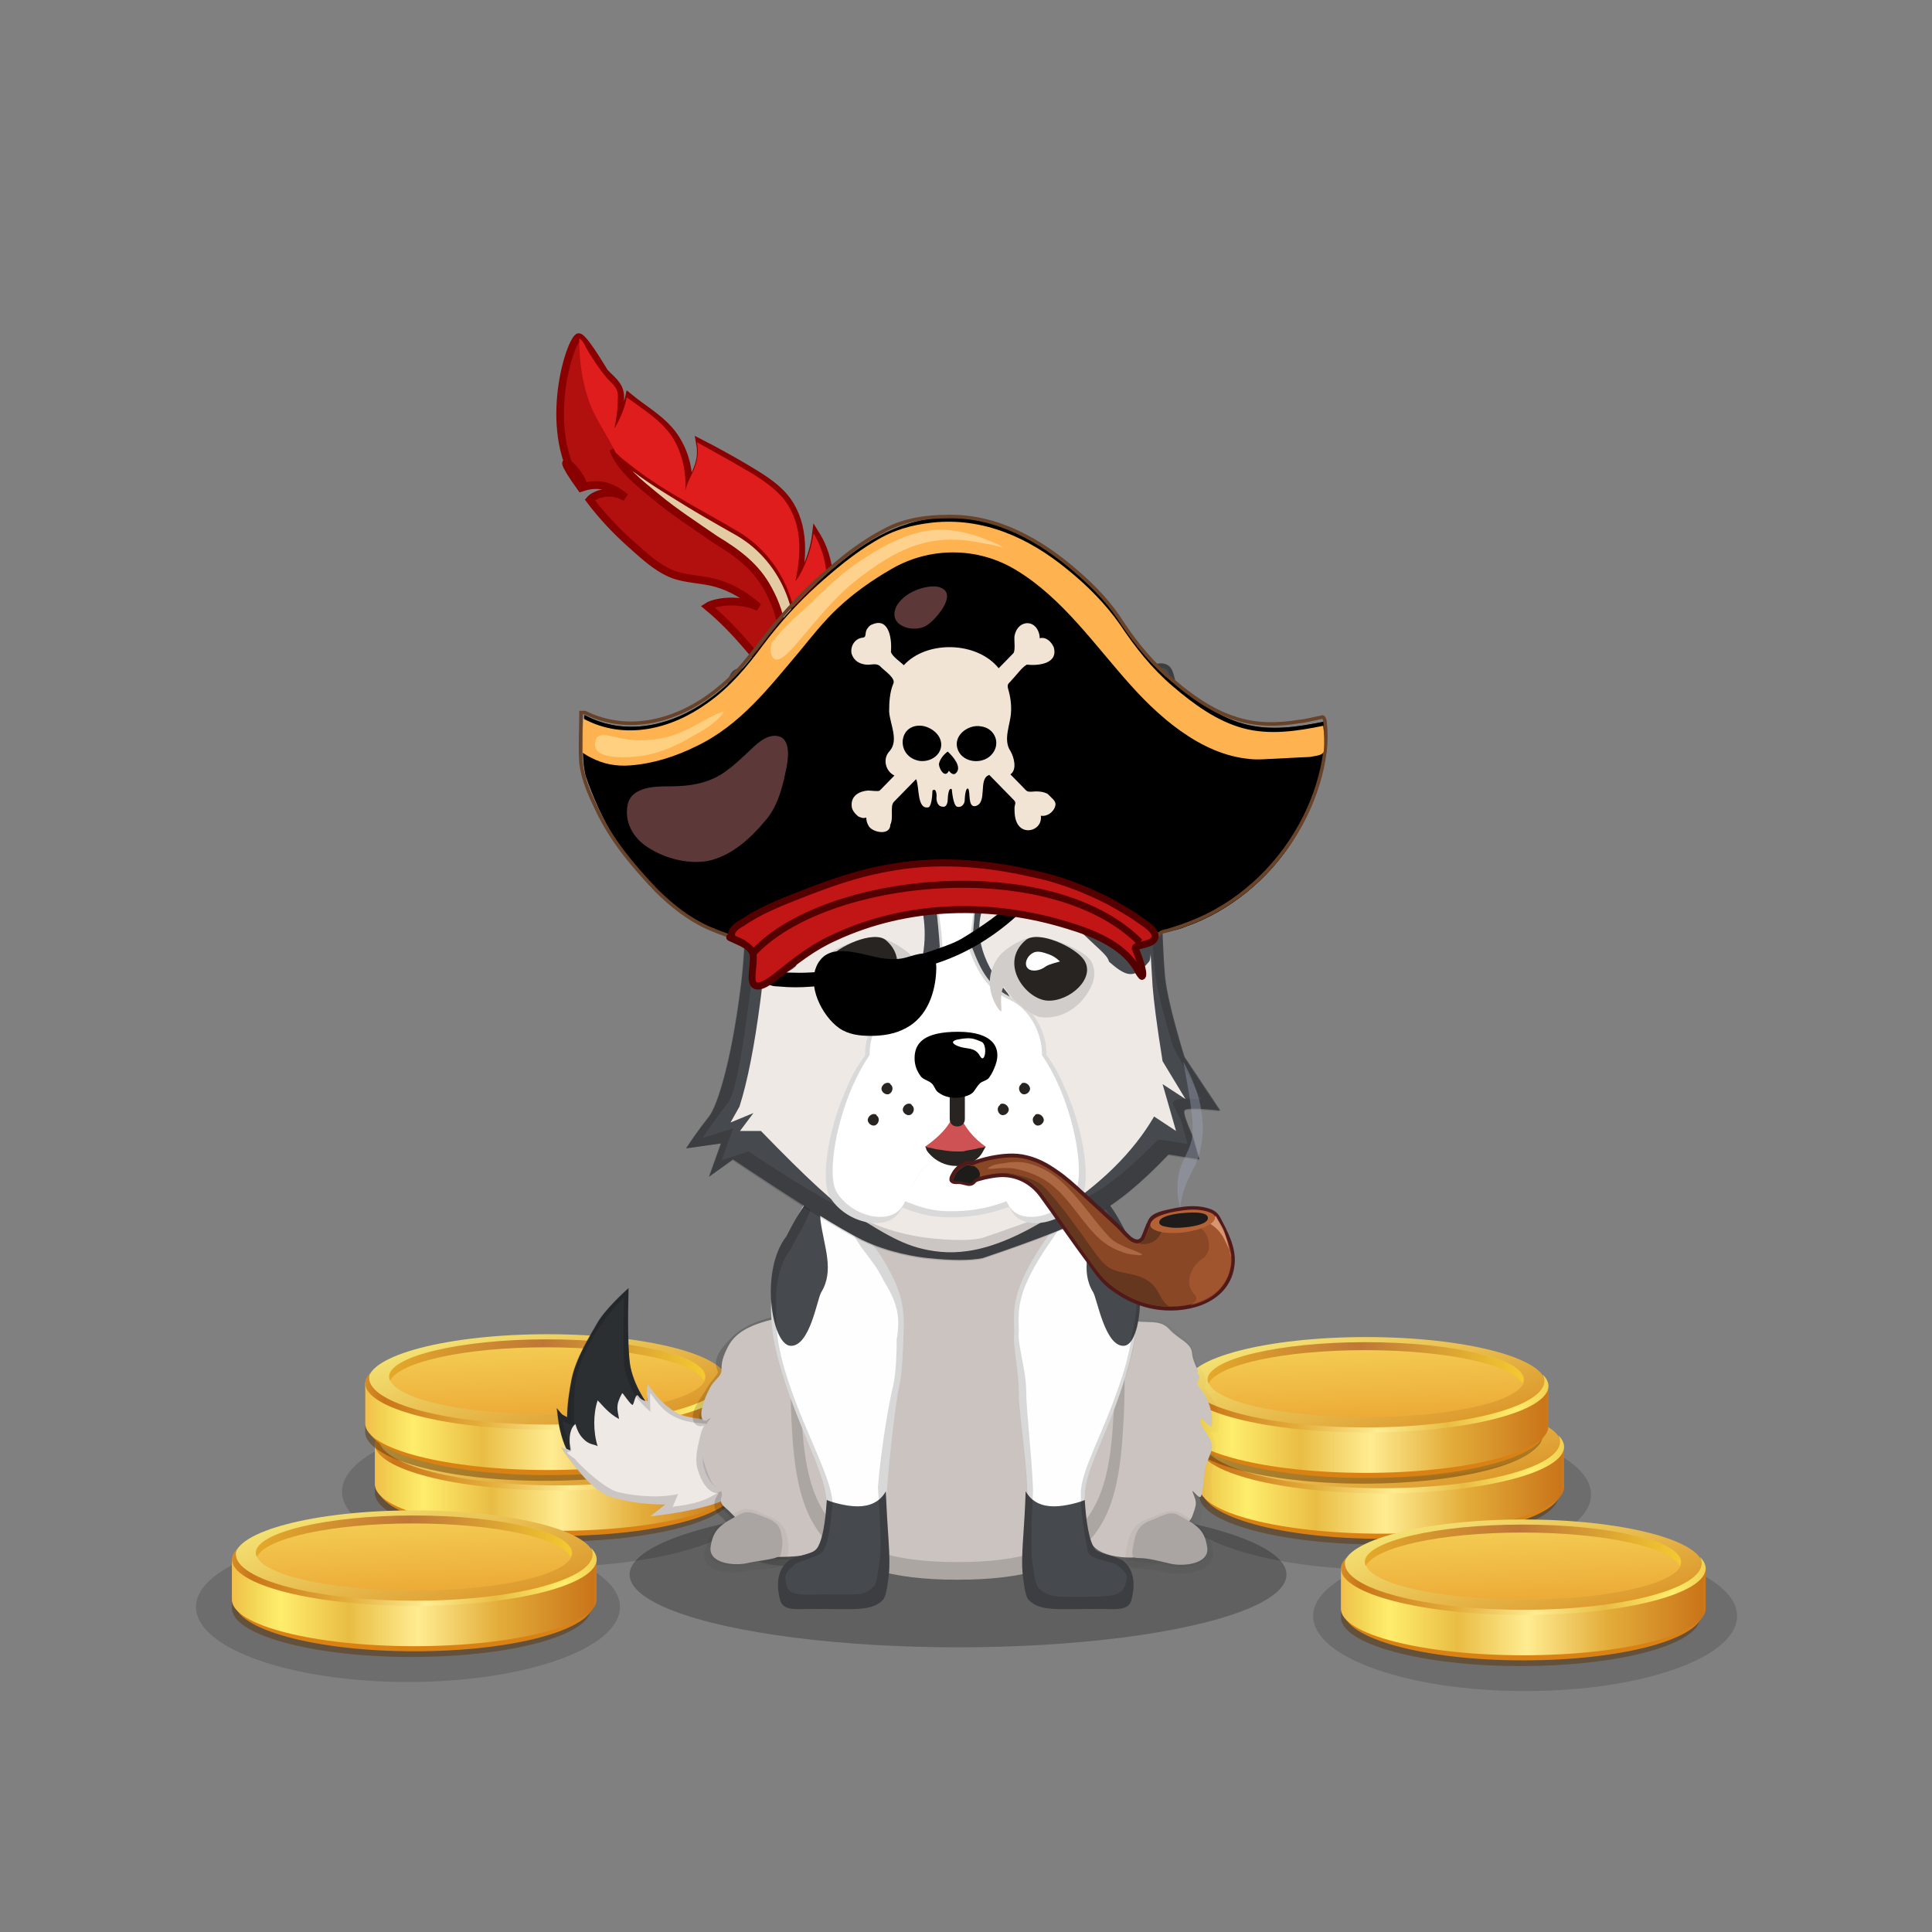 ﻿<?xml version="1.0" encoding="utf-8"?><!DOCTYPE svg PUBLIC "-//W3C//DTD SVG 1.1//EN" "http://www.w3.org/Graphics/SVG/1.1/DTD/svg11.dtd"><svg x="0" y="0" width="340px" height="340px" viewBox="0, 0, 340, 340" preserveAspectRatio="xMidYMid" font-size="0" id="a" enable-background="new 0 0 340 340" xmlns="http://www.w3.org/2000/svg" xmlns:xlink="http://www.w3.org/1999/xlink" xmlns:xml="http://www.w3.org/XML/1998/namespace" version="1.1"><rect x="0" y="0" width="340" height="340" fill="#808080" stroke="none"/><g id="b" fill="#000"><g transform="translate(210.195, 245.501)" id="c"><ellipse cx="32.5" cy="17.5" rx="37.3" ry="13.2" opacity="0.15" id="d" /><use xlink:href="#e" x="0.86" y="0" /><use xlink:href="#e" x="-1.89" y="-10.7" /></g><g transform="translate(64.995, 245.001)" id="f"><ellipse cx="32.5" cy="17.5" rx="37.3" ry="13.2" opacity="0.15" id="g" /><use xlink:href="#e" x="0.97" y="0" /><use xlink:href="#e" x="-0.73" y="-10.7" /></g></g><g id="h" fill="#000"><g id="i"><g transform="translate(0, 0) translate(0, 224)" id="j"><ellipse cx="168.6" cy="53.1" rx="57.8" ry="12.8" fill-opacity="0.25" id="k" /></g><g id="l"><g transform="translate(131.5, 242.6) scale(0.8) translate(-131.5, -242.6) translate(88.7, 79.7) translate(24.5, 168.5) scale(-1, 1) translate(-24.5, -168.5) translate(0, 143)" id="m"><g id="n"><path d="M8.8 28.9 C11.9 29.7 12.9 31.3 15.9 30.5 C18.9 29.7 21.1 28.7 22.7 27.5 C23.5 26.9 24.4 26.3 26.1 24.5 C26.4 24.1 27.1 23.3 28 22 C28.1 22.8 28.2 23.3 28.2 23.7 C28.2 24.8 28 25.5 28 25.6 C28 25.8 31.3 21.4 32 16.6 C32.4 13.4 32.5 7.9 32.3 0 C35.8 3.2 38.2 5.9 39.3 7.9 C41 10.9 43.8 15.3 44.8 19.9 C45.4 23 45.8 25.8 45.8 28.4 C46.4 28.1 46.8 27.9 47 27.7 C47.2 27.5 47.5 27.1 48.1 26.4 C47.8 28.8 47.6 30.4 47.4 31.1 C46.5 35 45.5 36.2 44.8 37.2 C43.4 39.2 39.5 44.7 35.4 45.9 C32.7 46.7 28.6 47.1 23.3 47.1 L26.3 49.9 C16.6 48.9 10 46.7 6.6 43.5 C3.7 40.8 0.2 36.7 1.2 33 C2.2 28.9 5.7 28.1 8.8 28.9 z" id="o" fill="#2C2F32" /><path d="M33.7 23.1 C35.3 26 34.7 26.7 34.4 28.8 C36.7 27.6 38.1 25.7 39.1 24.7 C40.1 27.6 40.1 31.7 39.1 34.8 C39.6 34.4 40.8 34.5 41.9 33.5 C43 32.5 43.5 31.6 44 29.9 C45.9 31.4 45.1 35.3 45.1 35.7 C45.9 35.4 46.6 35.1 47.1 34.9 C46.6 35.8 46.2 36.4 45.8 36.9 C44.3 39 40.3 44.7 36 46 C33.1 46.8 29.8 47.6 24.2 47.6 L27.5 50.2 C17.4 49.1 9.5 46.9 5.9 43.5 C2.9 40.7 -0.8 36.4 0.2 32.6 C1.3 28.3 0.9 26.1 4.1 26.9 C7.3 27.7 10.2 29.5 14.7 29 C19.2 28.5 21 28.1 22.6 26.9 C23.4 26.3 24.4 25.7 26.1 23.8 C26.4 23.4 27.1 22.5 28.1 21.2 C28.2 22 28.3 22.6 28.3 22.9 C28.3 24.1 28.1 24.8 28.1 24.9 C28.1 24.9 29.4 24.9 30.1 23.8 C30.8 22.7 31.1 25.9 31.5 25.7 C32.3 25.1 33.3 23.4 33.7 23.1 z" id="p" fill="#EFE9E6" /><path d="M28.2 24.6 C28.2 24.7 28.2 24.8 28.2 24.9 C28.3 24.9 28.4 24.9 28.7 24.8 C29.7 23.4 31.6 20.1 32.1 16.6 C32.5 13.4 32.6 7.9 32.4 0 C35.9 3.2 38.3 5.9 39.4 7.9 C41.1 10.9 43.9 15.3 44.9 19.9 C45.5 23 45.9 25.8 45.9 28.4 C46.5 28.1 46.9 27.9 47.1 27.7 C47.3 27.5 47.6 27.1 48.2 26.4 C47.9 28.8 47.7 30.4 47.5 31.1 C47 33.1 46.5 34.4 46.1 35.4 C46.5 35.2 46.9 35.1 47.2 34.9 C46.7 35.8 46.3 36.4 45.9 36.9 C44.3 39 40.3 44.7 36 46 C33.1 46.8 29.8 47.6 24.2 47.6 L27.5 50.2 C17.4 49.1 9.5 46.9 5.9 43.5 C2.9 40.7 -0.8 36.4 0.2 32.6 C1.3 28.3 0.9 26.1 4.1 26.9 C7.3 27.7 10.2 29.5 14.7 29 C19.2 28.5 21 28.1 22.6 26.9 C23.4 26.3 24.4 25.7 26.1 23.8 C26.4 23.4 27.1 22.5 28.1 21.2 C28.2 22 28.3 22.6 28.3 22.9 C28.3 23.7 28.2 24.2 28.2 24.6 z M27.5 27.1 C27.6 24.9 27.6 23.6 27.5 23.1 C26.7 24.3 25.7 25.5 25.4 25.8 C24 27.5 21.4 29.2 17.7 29.6 C14 30 9.3 30.6 6.7 29.9 C4.1 29.2 3.7 30.4 2.8 34.3 C2 37.7 6.2 42.1 10.4 43.9 C14.3 45.5 14.3 47.1 22.6 48.1 L21.4 45.3 C26.2 46.4 32.5 45.5 34.9 44.8 C38.5 43.6 44.3 37.6 43.9 37.8 C44 37.5 46.7 36 45.4 36 C44.1 36 45.6 33.8 45.8 32.7 C46 32.1 46.6 31.3 46.8 29.1 C46.3 29.7 44.8 30 44.3 30.3 C44.3 28 44.4 23 43.9 20.2 C43 16 41.6 13.7 40.2 11 C39.3 9.2 36.2 4.9 33.3 2 C33.5 9.1 33.5 14.5 33.2 17.4 C33 18.8 32.2 21.6 30.7 23.8 C28.9 26.3 26.5 28 27.5 27.1 z" opacity="0.15" id="q" /></g></g><g transform="translate(131.293, 272.8) scale(0.76) translate(-129, -272.8) translate(98.4, 79.3) translate(19, 139)" id="r"><g id="s"><g opacity="0.4" transform="translate(0, 1)" id="t"><path d="M18.5 0.9 C11.9 2.4 9.5 4.8 7.3 7.6 C5.1 10.4 6.7 11.2 6.6 12.4 C6.5 13.7 4.7 15.1 3.8 16.8 C2.9 18.5 0.4 21.3 0.8 23.1 C1 24.3 7.1 19.9 8.5 18.7 C7.6 19.3 3 24.9 2.6 26.8 C2 29.5 1.1 32.1 1.9 34.6 C2.7 37.1 3.7 38.3 4.5 38.7 C4.8 38.9 6.8 38.7 7.1 39.3 C7.5 40 6.2 41.4 5.9 42.2 C5.4 43.7 6.4 44.3 7.3 45.1 C8.2 45.9 10 47.9 11.3 49.1 C12.6 50.3 13.4 51.7 13.7 53.2 C13.8 54.1 14.9 54.8 17 55.3 C21.8 55.9 24.9 55.9 26.3 55.3 C28.4 54.4 31.3 51.9 32.7 38.5 C34.1 25.1 32.7 12.5 31.2 9.7 C29.7 6.9 25.1 -0.5 18.5 0.9 z" stroke="#000000" stroke-width="3" opacity="0.4" id="u" /></g><path d="M18.5 0.9 C11.9 2.4 8.9 4.4 7.3 7.6 C5.7 10.8 6 11.8 5.9 13 C5.8 14.3 4.2 15.1 3.3 16.8 C2.4 18.5 0.9 21.8 1.3 23.6 C1.5 24.8 2.4 24.8 3.8 23.6 C2.9 24.2 2.3 25.4 1.9 27.3 C1.3 30 1.1 31.8 1.9 34.3 C2.7 36.8 3.6 39.2 4.4 39.6 C5.1 40 6.4 40.7 5.9 42.2 C5.4 43.7 6.4 44.3 7.3 45.1 C8.2 45.9 10 47.9 11.3 49.1 C12.6 50.3 13.4 51.7 13.7 53.2 C13.9 54.6 15.8 55.9 17 56 C18.3 56.1 24.2 56.2 26.3 55.3 C28.4 54.4 31.3 51.9 32.7 38.5 C34.1 25.1 32.7 12.5 31.2 9.7 C29.7 6.9 25.1 -0.5 18.5 0.9 z" id="v" fill="#CAC3C0" /><g opacity="0.2" transform="translate(3, 46)" id="w"><path d="M7.5 0.8 C2.6 3.3 1.3 5.9 0.5 9.4 C-0.3 12.1 5.6 12.5 8.6 11.8 C11.6 11.1 16.6 11.6 16.6 10.3 C16.6 9 17.3 8.8 16.6 5.5 C16.2 3.5 14.9 2.6 12.6 1.8 C11.3 1.3 9.3 -0.2 7.5 0.8 z" stroke="#000000" stroke-width="3" opacity="0.2" id="x" /></g><path d="M10.4 46.1 C5.5 48.6 4 49.8 3.4 53.7 C2.8 57.6 8.9 58.2 11.9 57.5 C14.9 56.8 19.7 56.6 19.7 55.3 C19.7 54 20.4 53.8 19.7 50.5 C19.3 48.5 18 47.6 15.7 46.8 C14.3 46.3 12.2 45.1 10.4 46.1 z" id="y" fill="#AAA5A3" /></g></g><g transform="translate(205.607, 272.9) scale(0.76) translate(-207.9, -272.9) translate(92.4, 79.4) translate(108.5, 168.5) scale(-1, 1) translate(-108.5, -168.5) translate(91, 139)" id="z"><g transform="translate(17.5, 29.5) scale(-1, 1) translate(-17.5, -29.5)" id="a1"><g opacity="0.15" transform="translate(0, 1)" id="b1"><path d="M15.8 1.1 C19.6 2.1 22.4 0.7 24.7 3.2 C27 5.7 28.8 6 29 8.5 C29.2 11 32.3 13.9 31.1 13.1 C33 15.7 29.7 14.2 31.9 17 C34.1 19.8 35.1 21.6 34.7 24.6 C33.9 24.6 30.8 20.4 31.1 22.7 C31.3 23.8 33.1 26.8 33.7 28.5 C34.3 30.4 33.2 33.6 33 35.5 C32.7 38.1 33.4 41.3 33 41.8 C32.5 42.4 27.3 34.6 27.9 36.1 C28.8 38.4 31.4 43.8 30.5 46.4 C29.6 49 29.8 48.1 26.9 50.3 C24 52.5 26.2 53.1 22.6 54.7 C19 56.3 10.1 56.7 7 53.2 C3.9 49.7 -0.4 34.5 0.7 28.4 C1.8 22.3 2.3 10.2 6 6.7 C9.7 3.2 12 0.1 15.8 1.1 z" stroke="#000000" stroke-width="3" opacity="0.15" id="c1" /></g><path d="M15.8 1.1 C19.6 2.1 22.4 0.7 24.7 3.2 C27 5.7 29.8 6.3 30 8.8 C30.2 11.3 32.3 13.9 31.1 13.1 C33 15.7 29.7 14.2 31.9 17 C34.1 19.8 34.9 22.8 34.5 25.8 C33.7 25.8 31.6 22.4 31.9 24.7 C32.1 25.8 33.9 27.8 34.5 29.5 C35.1 31.4 33.2 33.7 33 35.6 C32.7 38.2 32.4 41.5 32 42 C31.5 42.6 29.6 39.6 30.2 41.1 C31.1 43.4 31.1 43.5 30.2 46.1 C29.3 48.7 28.4 47.6 25.5 49.8 C22.6 52 26.3 53.3 22.7 54.9 C19.1 56.5 10.2 56.9 7.1 53.4 C4 49.9 -0.3 34.7 0.8 28.6 C1.9 22.5 2.3 10.2 6 6.7 C9.7 3.2 12 0.1 15.8 1.1 z" id="d1" fill="#CAC3C0" /><g opacity="0.2" transform="translate(16, 46)" id="e1"><path d="M10.5 1.1 C15.4 3.6 17.4 6.8 17.4 9.3 C17.4 11.8 11.8 12.8 8.8 12.1 C5.8 11.4 3.6 11.2 1.6 11.2 C-0.4 11.2 -0.1 10.1 0.6 6.8 C1 4.7 2.2 3.1 4.6 2.4 C6.1 1.9 8.7 0.2 10.5 1.1 z" stroke="#000000" stroke-width="3" opacity="0.2" id="f1" /></g><path d="M26.5 46.1 C31.4 48.6 32.9 49.8 33.5 53.7 C34.1 57.6 28 58.2 25 57.5 C22 56.8 19.7 56.2 17.7 56.2 C15.7 56.2 16 55.1 16.7 51.8 C17.1 49.7 18.3 48.1 20.7 47.4 C22.1 46.9 24.7 45.2 26.5 46.1 z" id="g1" fill="#AAA5A3" /></g></g><g transform="translate(102.1, 99) translate(27, 90)" id="h1"><path d="M64.2 29.4 C59.3 18.2 71.8 0.9 40.2 0.9 C9.5 0.9 19.6 18.2 14.7 29.4 C10.1 39.8 9.6 51.5 10.3 63 C11.3 79.5 15.6 89 39.4 89 C63.2 89 67.5 79.6 68.5 63 C69.3 51.5 68.8 39.9 64.2 29.4 z" id="i1" fill="#CAC3C0" /><path d="M64.2 29.4 C68.8 39.9 69.3 51.5 68.5 63 C67.5 79.6 63.2 89 39.4 89 C15.6 89 11.3 79.5 10.3 63 C9.6 51.5 10.1 39.8 14.7 29.4 C19.6 18.2 9.5 0.9 40.2 0.9 C71.8 0.9 59.3 18.2 64.2 29.4 z M62.8 28.8 C58.1 18 69.9 1.5 40.2 1.5 C11.3 1.5 20.8 18.1 16.2 28.8 C11.8 38.7 11.3 50 12 61 C12.9 76.8 17 85.9 39.4 85.9 C61.8 85.9 65.9 76.9 66.8 61 C67.6 50 67.1 38.8 62.8 28.8 z" opacity="0.15" id="j1" /></g><g transform="translate(133.7, 206.75) scale(1, 1.02) translate(-133.7, -225.2) translate(107.1, 124) translate(28, 101)" id="k1"><path d="M54.3 66.1 C52.9 64.7 55.8 59.3 55.8 55.6 C55.8 51.2 59.4 45.8 62.5 36.4 C63.8 32.6 66.1 24.8 64.7 16.9 C63.7 10.9 60 4.3 57.1 1 C55.2 0.2 51.6 7.6 49.6 10.4 C42.4 20.3 43.4 23.8 43.4 27.3 C43.1 29.8 44.2 33.6 44.2 37.9 C44.2 42.2 46.6 55.6 45.4 60.2 C44.3 64.4 45.7 66.9 46 68.7 C46.2 69.9 45.9 70.8 46.6 71.9 C48.9 75.6 50.5 74.9 57.6 74.9 C64.5 74.8 55.1 66.7 54.3 66.1 z" id="l1" fill="#FEFEFE" /><path d="M59.7 4.7 C61.4 7 62.2 8.5 63.4 10.8 C66.7 16.8 66 29.5 62.7 29.7 C59.4 29.9 58 21.7 57.3 20.5 C54.9 16.7 56.8 12.6 57.4 8.1 C57.7 4.3 57.5 1.8 59.7 4.7 z" id="m1" fill="#46494D" /><path d="M23.2 36.4 C23.7 33.9 23.8 30.3 23.9 27.8 C24.1 23.3 23.6 20.8 21.5 16.9 C19.6 13.3 18.7 12.8 16.4 9.4 C13.3 4.8 12.3 1 8.6 2 C7.6 3.2 3.8 9.4 2.5 13 C-1.2 22.8 1.3 30.7 3.2 36.4 C6.4 45.8 10.4 52.3 10.4 56.8 C10.4 60.5 11.3 64.2 9.9 65.5 C9.1 66.1 7.6 67.2 6.3 68 C1.3 72.1 1.2 74.8 8 74.9 C15.1 74.9 17.9 75.5 20.2 71.8 C22 69 20.3 63.7 20.9 55.6 C21.5 47.5 22.6 38.9 23.2 36.4 z" id="n1" fill="#FEFEFE" /><path d="M3.6 66.8 C4.9 66 7.6 65.6 8.4 65 C9.7 63.7 10.2 59.6 10.4 56.3 C11 56.6 13.7 57.4 15.8 57.4 C17.9 57.4 19.7 56.7 20.8 54.8 C21 61.6 21.7 66 21.3 69.3 C20.9 72.6 20.6 73.3 20.1 73.7 C18.2 75.5 14.9 75.1 9.2 75.1 C5.6 75 2.8 75.7 2.2 73.6 C1.7 71.8 1.3 68.7 3.6 66.8 z" id="o1" fill="#46494D" /><path d="M7 4.7 C5.3 7 4.5 8.5 3.3 10.8 C-1.4 16.7 0.7 29.5 4 29.7 C7.4 29.9 8.7 21.7 9.4 20.5 C11.8 16.7 9.9 12.6 9.3 8.1 C9 4.3 9.2 1.8 7 4.7 z" id="p1" fill="#46494D" /><path d="M5.6 6.8 C6.9 4.6 8.1 2.6 8.6 2 C12.3 1 13.3 4.8 16.4 9.4 C18.7 12.8 19.6 13.3 21.5 16.9 C23.6 20.8 24.1 23.3 23.9 27.8 C23.8 30.3 23.7 33.9 23.2 36.4 C22.6 38.9 21.5 47.5 20.9 55.6 C20.9 55.8 20.9 56.1 20.9 56.3 C21.1 62.3 21.7 66.2 21.3 69.3 C20.9 72.6 20.6 73.3 20.1 73.7 C18.2 75.5 14.9 75.1 9.2 75.1 C5.6 75 2.8 75.7 2.2 73.6 C1.7 71.8 1.3 68.7 3.6 66.8 C4.9 66 7.6 65.6 8.4 65 C9.7 63.7 10.2 59.7 10.4 56.4 C10.2 51.9 6.3 45.5 3.2 36.4 C1.9 32.6 0.4 27.7 0.6 22 C0.3 18.1 1 13.7 3.3 10.8 C4.1 9.3 4.7 8.1 5.6 6.8 z M8.8 3.3 C8.3 3.8 7.3 7.3 6.1 9.4 C5.3 10.6 4.8 11.7 4 13.1 C1.9 15.7 1.3 19.8 1.5 23.4 C1.3 28.7 2.7 33.1 3.9 36.6 C6.8 45 11.3 52.7 11.4 56.8 C11.2 59.8 10.7 64.2 9.5 65.4 C8.8 66 6 66.7 4.8 67.4 C2.7 69.1 3 69.6 3.4 71.3 C4 73.2 7.8 72.5 11.1 72.6 C16.3 72.6 16.9 72.9 18.7 71.2 C19.2 70.8 19.4 68.9 19.8 65.9 C20.1 63.1 19.4 54.4 19.4 54.1 C20 46.7 21.5 38.8 22.1 36.5 C22.6 34.2 22.7 30.9 22.7 28.6 C23.4 24.6 22.8 22.3 20.5 18.6 C18.8 15.3 17.9 14.8 15.8 11.7 C13.2 7.6 12.2 2.4 8.8 3.3 z" opacity="0.15" id="q1" /><path d="M62.6 66.8 C61.3 66 58.6 65.6 57.8 65 C56.5 63.7 56 59.6 55.8 56.3 C55.2 56.6 52.5 57.4 50.4 57.4 C48.3 57.4 46.5 56.7 45.4 54.8 C45.2 61.6 44.5 66 44.9 69.3 C45.3 72.6 45.6 73.3 46.1 73.7 C48 75.5 51.3 75.1 57 75.1 C60.6 75 63.4 75.7 64 73.6 C64.5 71.8 64.9 68.7 62.6 66.8 z" id="r1" fill="#46494D" /><path d="M45.7 55.3 C45.5 49.4 44.2 41.1 44.2 37.9 C44.2 33.6 43.1 29.8 43.4 27.3 C43.4 23.8 42.4 20.3 49.6 10.4 C51.6 7.6 55.2 0.2 57.1 1 C58.1 2.2 59.2 3.7 60.3 5.5 C61.6 7.4 62.3 8.8 63.4 10.8 C65.8 15.2 66.1 23.2 64.8 27.2 C64.3 31 63.3 34.3 62.5 36.4 C59.4 45.8 55.8 51.2 55.8 55.6 C55.8 55.8 55.8 56.1 55.8 56.3 C55.8 56.3 55.8 56.3 55.8 56.3 C56 59.6 56.5 63.7 57.8 65 C58.6 65.6 61.3 66 62.6 66.8 C64.9 68.7 64.5 71.8 64 73.6 C63.4 75.7 60.6 75 57 75.1 C51.3 75.1 48 75.5 46.1 73.7 C45.6 73.3 45.3 72.6 44.9 69.3 C44.5 66 45.2 61.6 45.4 54.8 C45.5 55 45.6 55.1 45.7 55.3 z M46.7 54.5 C46.4 60.9 46.3 65.1 46.6 67.2 C47 70.3 47.3 71.2 47.8 71.6 C49.6 73.3 51.6 73 56.9 73 C60.2 72.9 62.3 72.9 62.9 71 C63.4 69.3 63.6 69.3 61.5 67.5 C60.3 66.8 56.3 66.6 56.3 64.9 C56.3 64.7 55.1 59.7 55.1 55.2 C55.1 51.1 59.2 44.6 62.1 35.8 C62.8 33.9 63.7 30.8 64.2 27.2 C65.4 23.4 65.2 15.9 62.9 11.8 C61.9 9.9 61.2 8.6 60 6.9 C59 5.2 58 3.7 57 2.6 C55.2 1.9 51.9 8.8 50 11.4 C43.3 20.7 44.2 23.9 44.2 27.2 C43.9 29.5 45.5 33.7 45.5 37.7 C45.5 40.7 46.5 49 46.7 54.5 z" opacity="0.15" id="s1" /></g></g><g transform="translate(168.2, 212.1) scale(0.877) translate(-168.2, -212.1)" id="t1"><g transform="translate(-287.5, 87.9) translate(18, 27)" id="u1"><g id="v1"><path d="M395.9 33 C395.5 43 395.1 49.9 394.5 53.9 C392.6 68.8 389.8 77.4 388.2 79.4 C386 82.2 384.5 84.4 383.6 85.8 L390.6 84.8 L388.2 91.5 L393 88 C405.9 96.6 414.5 102 419 104.2 C424.2 106.7 430 107.6 432.1 107.8 C436.9 108.3 440.6 108.3 443.1 107.8 C454.1 104.1 461.6 101.1 465.8 99 C470 96.8 474.9 92.8 480.4 87 L486.6 88 L485.3 83.4 C484 80.4 483.4 78.7 483.6 78.2 C483.7 77.7 486.1 77.7 490.8 78.2 L483.6 67.4 C481.3 59.8 480 54.4 479.7 51.2 C479.4 48 479.2 42.6 478.9 35 C478.1 31.4 476.5 29 474.3 27.9 C472 26.7 470.5 28.1 469.8 31.9 L474.3 80.3 L449.4 98.8 L431.4 98.8 C415.7 92.4 407.4 89.2 406.5 89.2 C405.6 89.2 403.5 85.1 400 76.9 L405 27.8 C402.5 26.5 400.8 26.2 399.7 26.8 C398.6 27.6 397.3 29.6 395.9 33 z" id="w1" fill="#46494D" /><path d="M425.8 7.7 L398.5 28.5 C399.7 37.8 399.7 47 398.5 56.1 C397.3 65.3 395.9 72.4 394.3 77.4 L392.5 80.6 L397.1 78.7 L394.4 82.3 L398.6 82.3 C407.9 91.9 413.9 97.4 416.6 98.8 C420.6 100.9 425.4 104.7 431.2 106 C437 107.3 444.5 107.4 457.8 98.8 C466.7 93.1 473.3 86.6 477.5 79.4 L481.9 82.3 L479.2 72.9 L483.8 75.9 L479.2 68.3 C478 60.9 477.4 55.9 477.2 53.3 C476.6 42.9 476.2 38.6 476.2 36.4 C476.2 33.5 467.9 23.9 451.2 7.9 L425.8 7.9 L425.8 7.7 z" id="x1" fill="#EFE9E6" /><path d="M477 36.3 C477 30.4 478.2 31.3 473.5 26.1 C466.5 18.5 452.3 8.8 451.1 7.7 C449 5.8 427.2 6.4 425.6 7.1 C423.9 7.9 398.9 25.7 397.9 28.7 C396.9 31.7 399.5 43.2 398.9 50.5 C400.9 50.9 403 51.1 404.9 49.8 C406.8 48.5 409 44.9 411 45.8 C413.9 47.1 413.8 66.8 422.1 68.1 C425.2 68.6 432.7 56.3 437.5 56.2 C441 56 448.4 68.7 451 68 C461 65.2 465.3 45.6 468.4 48.3 C471.9 51.3 473.4 52 476.5 48.3 C477 47.8 477 42.1 477 36.3 z" id="y1" fill="#46494D" /><path d="M405.7 49.1 C405.8 50.4 416.2 71.4 418.3 80.1 C420.4 88.8 420 101.4 436.2 100.8 C452.4 100.2 453 99.1 456.8 80.1 C460.6 61.1 468.6 50.2 468.5 48.7 C468.4 47.2 467 46.4 463.2 42.7 C459.5 39.1 456.4 31.4 450.2 31.3 C445.7 31 436.5 40.9 447.9 54.4 C448.6 55.1 454 65.1 452.2 65.9 C450.4 65.9 448.9 63.2 446.5 60.8 C445.3 59.6 442.6 58.1 441.6 56.7 C438.4 52.1 439.4 26.8 438 26.8 C436.5 26.7 435.1 52.6 433.7 56.7 C433 58.9 431.1 59.2 429.4 60.8 C426.8 63.2 424.2 66.2 423 65.9 C421.5 65.7 423.9 57.6 426.6 55.7 C434.5 48.9 431.5 31.4 426.6 31.4 C421 29.9 417.4 36.5 414.1 40.2 C410.7 43.9 405.5 47.8 405.7 49.1 z" id="z1" fill="#EFE9E6" /><path d="M397.6 29.4 C397.6 29.1 397.7 28.9 397.8 28.7 C398.8 25.7 423.8 7.9 425.5 7.1 C427.2 6.4 449 5.8 451 7.7 C452.2 8.8 466.4 18.5 473.4 26.1 C475.2 28.1 476.1 29.2 476.6 30.1 C477.6 31.4 478.3 33.1 478.8 35.2 C479.1 42.8 479.3 48.2 479.6 51.4 C479.9 54.6 481.2 60 483.5 67.6 L490.7 78.4 C486 77.9 483.6 77.9 483.5 78.4 C483.3 78.9 483.9 80.6 485.2 83.6 L486.5 88.2 L480.3 87.2 C474.8 93 469.9 97 465.7 99.2 C461.5 101.3 454 104.3 443 108 C440.5 108.5 436.8 108.5 432 108 C429.9 107.8 424.1 106.9 418.9 104.4 C414.3 102.2 405.7 96.8 392.9 88.2 L388.1 91.5 L390.5 84.8 L383.5 85.8 C384.4 84.4 385.9 82.2 388.1 79.4 C389.7 77.4 392.5 68.8 394.4 53.9 C395 49.9 395.4 43 395.8 33 C396.5 31.5 397.1 30.3 397.6 29.4 z M399.8 28.6 C399.7 28.8 399.7 29 399.7 29.3 C399.2 30.2 398.6 31.3 398 32.7 C397.6 42.2 397.2 48.7 396.7 52.5 C394.9 66.6 393.5 74.7 392 76.6 C389.9 79.3 387.7 82.4 386.9 83.7 L393 81.8 L390.7 88.2 L396.1 86.4 C408.3 94.6 415.7 98.4 420.1 100.4 C425 102.8 430.5 103.6 432.5 103.8 C437.1 104.3 440.6 104.3 442.9 103.8 C453.3 100.3 460.5 97.4 464.4 95.4 C468.4 93.3 473 89.5 478.3 84 L484.2 84.9 L483 80.5 C481.8 77.7 481.1 77 481.3 76.6 C481.4 76.1 482.5 75.5 486.9 76 L481.3 65.3 C479.1 58.1 477.9 53 477.6 49.9 C477.3 46.9 477.1 41.7 476.8 34.5 C476.4 32.5 475.6 30.9 474.7 29.7 C474.3 28.8 473.4 27.8 471.7 25.9 C465.1 18.9 451.6 9.7 450.5 8.6 C448.5 6.8 427.8 7.4 426.2 8 C424.6 8.8 400.8 25.7 399.8 28.6 z" opacity="0.15" id="a2" /></g></g><g transform="translate(89.6, 103.9) translate(24, 0)" id="b2"><g id="c2"><path d="M32.4 15.8 C31.9 16.9 31.5 18.3 31.2 19.7 C31.1 19.5 31.1 19.3 31 19.1 C31 16.4 30.1 13.7 29.5 10.7 C29.1 11.4 28.7 12.1 28.4 12.9 C27.7 10 25.9 7.3 23.5 5.6 C23.8 6.7 24 7.7 24.2 8.6 C21.4 5.9 18.1 3.6 14.7 1.5 C13.2 0.6 11 -0.1 9.8 1.1 C9.2 1.7 9 2.6 8.8 3.4 C7.5 9.1 3.8 22.2 2.9 31.5 C2.5 30.6 2.2 29.6 1.8 28.7 C0.1 32.4 0.8 37 3.3 40.2 C3.4 40.7 3.6 41.2 3.8 41.7 C2.8 41.3 1.7 40.9 0.7 40.5 C2.1 44 5 46.8 8.5 48.2 C9.7 49.1 11 49.7 12.5 49.9 C16.2 50.3 19.5 49 25.4 42.2 C29.8 37.1 31.2 35 31.7 32.1 C36.8 26.6 33.7 18.8 32.4 15.8 z" id="d2" fill="#46494D" /><path d="M32.4 15.8 C33.7 18.8 36.8 26.6 31.7 32.1 C31.2 35 29.8 37.1 25.4 42.2 C19.5 49 16.2 50.3 12.5 49.9 C11 49.7 9.7 49.1 8.5 48.2 C5 46.8 2.1 44 0.7 40.5 C1.7 40.9 2.8 41.3 3.8 41.7 C3.6 41.2 3.4 40.7 3.3 40.2 C0.8 37 0.1 32.4 1.8 28.7 C2.2 29.6 2.5 30.6 2.9 31.5 C3.8 22.2 7.5 9.1 8.8 3.4 C9 2.6 9.2 1.7 9.8 1.1 C11 -0.1 13.2 0.6 14.7 1.5 C18.1 3.6 21.4 5.9 24.2 8.6 C24 7.7 23.8 6.7 23.5 5.6 C25.9 7.3 27.7 10 28.4 12.9 C28.7 12.1 29.1 11.4 29.5 10.7 C30.1 13.7 31 16.4 31 19.1 C31.1 19.3 31.1 19.5 31.2 19.7 C31.5 18.3 31.9 16.9 32.4 15.8 z M32.5 17 C32 18 31.7 19.9 31.4 21.2 C31.3 21 30.1 18.7 30 18.6 C30 16.1 29.8 14.9 29.3 12.1 C28.9 12.8 28.5 13.6 28.3 14.4 C27.6 11.7 26.4 8.4 24.2 6.8 C24.5 7.9 24.8 9.3 25 10.1 C22.4 7.6 18.1 4.2 14.9 2.3 C13.5 1.4 11.5 0.5 10.4 1.6 C9.8 2.2 9.6 3.3 9.5 4 C8.7 7.3 7.1 13.5 6 20.8 C5.4 25.1 5.1 30.8 4.8 34 C4.7 33.6 3.9 33.6 3.3 32.9 C2.7 32.1 2.2 30.8 2 30.3 C0.4 33.8 1.8 36.2 4.1 39.2 C4.2 39.7 5.4 42.5 5.6 43 C4.7 42.6 2.9 42.1 2 41.7 C3.3 44.9 5.8 45 9 46.3 C10.2 47.1 12.1 47.4 13.5 47.6 C16.9 48 19.4 46.2 24.8 39.9 C28.9 35.2 30.2 33.3 30.6 30.6 C35.4 25.5 33.7 19.8 32.5 17 z" opacity="0.15" id="e2" /><path d="M12 27.6 C12.7 24.3 13.6 21.1 13.6 17.7 C20.2 19.8 25.3 25.9 26.4 32.7 C26.6 33.9 26.2 35.1 25.5 36 C24.1 37.7 21.7 40.6 20.3 42.2 C19.5 43.2 18.1 43.6 16.9 43.1 C14.6 42.2 12.7 39.9 11.9 37.5 C10.9 34.4 11.3 30.9 12 27.6 z" id="f2" fill="#EFE9E6" /></g></g><g transform="translate(110.8, 102.9) translate(92.5, 25) scale(-1, 1) translate(-92.5, -25) translate(75, 0)" id="g2"><g id="h2"><path d="M0.6 40.5 C1.6 40.9 2.7 41.3 3.7 41.7 C3.5 41.2 3.3 40.7 3.2 40.2 C0.7 37 0 32.4 1.7 28.7 C2.1 29.6 2.4 30.6 2.8 31.5 C3.8 22.2 7.5 9.1 8.7 3.4 C8.9 2.6 9.1 1.7 9.7 1.1 C11 -0.1 13.1 0.6 14.6 1.5 C18.1 3.6 21.4 5.9 24.1 8.6 C24 7.7 23.7 6.7 23.4 5.6 C25.8 7.4 27.6 10 28.3 12.9 C28.6 12.1 29 11.4 29.4 10.7 C29.9 13.7 30.9 16.4 30.9 19.1 C31 19.3 31 19.5 31.1 19.7 C31.4 18.3 31.8 16.9 32.3 15.8 C33.6 18.8 36.7 27.6 31.6 32 C31.1 34.9 29.7 37.1 25.3 42.1 C19.4 48.8 16.1 50.2 12.4 49.8 C11 49.6 9.6 49 8.4 48.1 C4.9 46.8 2 44 0.6 40.5 z" id="i2" fill="#46494D" /><path d="M0.6 40.5 C1.6 40.9 2.7 41.3 3.7 41.7 C3.5 41.2 3.3 40.7 3.2 40.2 C0.7 37 0 32.4 1.7 28.7 C2.1 29.6 2.4 30.6 2.8 31.5 C3.8 22.2 7.5 9.1 8.7 3.4 C8.9 2.6 9.1 1.7 9.7 1.1 C11 -0.1 13.1 0.6 14.6 1.5 C18.1 3.6 21.4 5.9 24.1 8.6 C24 7.7 23.7 6.7 23.4 5.6 C25.8 7.4 27.6 10 28.3 12.9 C28.6 12.1 29 11.4 29.4 10.7 C29.9 13.7 30.9 16.4 30.9 19.1 C31 19.3 31 19.5 31.1 19.7 C31.4 18.3 31.8 16.9 32.3 15.8 C33.6 18.8 36.7 27.6 31.6 32 C31.1 34.9 29.7 37.1 25.3 42.1 C19.4 48.8 16.1 50.2 12.4 49.8 C11 49.6 9.6 49 8.4 48.1 C4.9 46.8 2 44 0.6 40.5 z M2.1 41.7 C3.4 44.9 5.7 44.9 8.9 46.1 C9.9 46.9 11.7 47.1 12.9 47.3 C16.2 47.7 19.2 46.4 24.5 40.4 C28.5 35.9 29.7 33.9 30.2 31.3 C34.8 27.4 33.6 21.2 32.4 18.5 C32 19.5 31.4 20.2 31.1 21.5 C31 21.3 30.3 19.9 30.2 19.8 C30.2 17.3 29.7 15.6 29.2 12.9 C28.9 13.6 28.2 13.9 27.9 14.7 C27.3 12 27 10 24.8 8.4 C25.1 9.4 24 9.8 24.1 10.6 C21.7 8.1 17.3 4.3 14.1 2.4 C12.8 1.6 11.4 0.7 10.2 1.8 C9.7 2.3 9 5.2 8.9 5.9 C7.8 11 4.4 26 3.5 34.4 C3.1 33.6 2.1 31 1.7 30.2 C0.2 33.5 1.4 35.7 3.7 38.6 C3.7 39.1 4.8 42.2 5 42.6 C4.1 42.3 3 42.1 2.1 41.7 z" opacity="0.15" id="j2" /><path d="M12 27.6 C12.7 24.3 13.6 21.1 13.6 17.7 C20.2 19.8 25.3 25.9 26.4 32.7 C26.6 33.9 26.2 35.1 25.5 36 C24.1 37.7 21.7 40.6 20.3 42.2 C19.5 43.2 18.1 43.6 16.9 43.1 C14.6 42.2 12.7 39.9 11.9 37.5 C10.9 34.4 11.3 30.9 12 27.6 z" id="k2" fill="#EFE9E6" /></g></g><g transform="translate(168.2, 181) scale(0.95) translate(-168.2, -181)" id="l2"><g transform="translate(105.7, 120.1) translate(35, 23)" id="m2"><g id="n2"><path d="M37.5 66.1 C35.6 63 34.6 61.1 27.5 61.1 C20.4 61.1 20.5 63 18.5 66.1 C17.8 67.2 15.4 69 14.6 70.5 C19.1 72.1 21.5 73.3 27.3 73.2 C32.7 73.1 36.4 72 41.2 70.1 C40.1 68.4 38.1 67.1 37.5 66.1 z" id="o2" fill="#FFF" /><path d="M50.6 46 C45.1 33.7 39 30 27.5 30 C16 30 9.9 33.8 4.4 46 C0.2 55.4 -0.9 65.6 0.8 68.7 C4 74.4 13 76.5 15.7 71.9 C16.6 70.4 17.2 68.7 17.7 67.1 C18.1 66.7 18.4 66.3 18.5 66.1 C20.4 63 20.4 61.1 27.5 61.1 C33.2 61.1 34.9 62.3 36.4 64.4 C37.3 66.8 37.9 69.5 39.3 71.9 C42 76.5 50.9 74.4 54.2 68.7 C55.9 65.6 54.8 55.4 50.6 46 z" id="p2" fill="#FFF" /><path d="M15.4 26.9 C20.4 24.7 22.2 21.1 24.1 16.1 C24.7 19.5 25.4 23.5 24.7 25.3 C22.9 29.9 18.8 29.5 16 31.5 C13.3 33.5 11.4 36.2 9.8 39.2 C9.7 38.7 8.8 39 8.3 39.6 C7.9 34.7 10.9 28.9 15.4 26.9 z" id="q2" fill="#FFF" /><path d="M39.6 26.9 C34.6 24.7 32.8 21.1 30.9 16.1 C30.3 19.5 29.6 23.5 30.3 25.3 C32.1 29.9 36.2 29.5 39 31.5 C41.7 33.5 43.6 36.2 45.2 39.2 C45.3 38.7 46.2 39 46.7 39.6 C47.1 34.7 44.1 28.9 39.6 26.9 z" id="r2" fill="#FFF" /><path d="M38 30 C34.3 27.5 31.9 27.9 30.9 25 C30.1 22.7 31.4 10.7 31.5 8.9 C32.3 0 27.5 0.5 27.5 0.5 C27.5 0.5 22.7 0 23.5 8.9 C23.7 10.7 24.9 22.8 24.1 25 C23.1 27.9 20.7 27.4 17 30 C13.8 32.2 10.7 34.8 9.6 37.9 C12.1 36.9 13.1 35.2 16.4 33.5 C19.3 32 21.6 30.6 27.6 30.6 C33.6 30.6 35.9 32 38.8 33.5 C42.1 35.2 43.1 36.9 45.6 37.9 C44.4 34.8 41.3 32.2 38 30 z" id="s2" fill="#FFF" /><path d="M15.4 26.9 C20.4 24.7 22.2 21.1 24.1 16.1 C24.1 16.2 24.1 16.3 24.1 16.4 C23.9 13 23.6 9.8 23.5 8.9 C22.7 0 27.5 0.5 27.5 0.5 C27.5 0.5 32.3 0 31.5 8.9 C31.5 9.7 31.1 12.8 30.9 16.1 C32.8 21.1 34.6 24.7 39.6 26.9 C43.9 28.8 46.8 34.2 46.7 38.9 C48.1 40.9 49.4 43.2 50.6 46 C54.8 55.4 55.9 65.6 54.2 68.7 C50.9 74.4 42 76.5 39.3 71.9 C39.1 71.6 39 71.3 38.8 71 C35.1 72.3 31.8 73.1 27.3 73.2 C22.2 73.3 19.7 72.4 16.2 71.1 C16 71.3 15.9 71.6 15.7 71.9 C13 76.5 4 74.4 0.8 68.7 C-0.9 65.6 0.2 55.4 4.4 46 C5.6 43.2 6.9 40.9 8.3 39 C8.2 34.2 11.1 28.8 15.4 26.9 z M16 27.3 C12 29.1 9.2 34.3 9.3 38.9 C8 40.8 6.8 43 5.6 45.7 C1.7 54.8 0.6 64.6 2.2 67.6 C5.3 73.1 13.8 75.1 16.3 70.7 C16.5 70.4 16.7 70.1 16.8 69.8 C20.2 71.1 22.5 72 27.3 71.9 C31.5 71.8 34.7 71.1 38.2 69.8 C38.4 70.1 38.5 70.4 38.7 70.7 C41.2 75.1 49.6 73.1 52.8 67.6 C54.4 64.6 53.3 54.8 49.4 45.7 C48.2 43 47 40.8 45.7 38.9 C45.8 34.3 43 29.1 39 27.3 C34.2 25.2 32.1 21.4 30.3 16.6 C30.5 13.4 31.1 10.4 31.1 9.6 C31.9 1 27.4 1.1 27.4 1.1 C27.4 1.1 23.2 0.9 24 9.4 C24.1 10.3 24.5 12.7 24.7 16 C24.7 15.9 24 17.8 23.9 17.8 C22.1 22.6 20.8 25.2 16 27.3 z" opacity="0.15" id="t2" /><g transform="translate(8, 44)" id="u2" fill="#282421"><path d="M10.1 5.3 C9.4 4.9 8.4 5.5 8.3 6.4 C8.3 7.2 9.3 7.9 10 7.5 C10.7 7.1 10.9 6 10.2 5.5" id="v2" /><path d="M5.6 0.9 C4.9 0.5 3.9 1.1 3.8 2 C3.8 2.8 4.8 3.5 5.5 3.1 C6.2 2.7 6.4 1.6 5.7 1.1" id="w2" /><path d="M2.7 7.5 C2 7.1 1 7.7 0.9 8.6 C0.9 9.4 1.9 10.1 2.6 9.7 C3.3 9.3 3.5 8.2 2.8 7.7" id="x2" /><path d="M28.9 5.3 C29.6 4.9 30.6 5.5 30.7 6.4 C30.7 7.2 29.7 7.9 29 7.5 C28.3 7.1 28.1 6 28.8 5.5" id="y2" /><path d="M33.4 0.9 C34.1 0.5 35.1 1.1 35.2 2 C35.2 2.8 34.2 3.5 33.5 3.1 C32.8 2.7 32.6 1.6 33.3 1.1" id="z2" /><path d="M36.3 7.5 C37 7.1 38 7.7 38.1 8.6 C38.1 9.4 37.1 10.1 36.4 9.7 C35.7 9.3 35.5 8.2 36.2 7.7" id="a3" /></g></g></g><g transform="translate(168.2, 203.5) scale(1.6) translate(-168.2, -200.5) translate(108.9, 114.9) translate(55, 75)" id="b3"><g id="c3"><path d="M8.3 9.3 C6.7 8.2 5.3 6.6 4.7 4.7 C4.5 4.6 4.4 4.6 4.4 4.6 C4.4 4.6 4.3 4.6 4.1 4.7 C3.6 6.6 1.8 8.2 0.2 9.3 C1.7 9.9 4.4 10 4.4 10 C4.4 10 6.8 10 8.3 9.3 z" id="d3" fill="#CE5253" /><path d="M0.3 9.3 C0.3 9.3 0.5 9.3 0.7 9.4 C0.9 9.4 1.3 9.5 1.7 9.6 C2.5 9.7 3.4 9.9 4.3 9.9 C4.5 9.9 4.7 9.9 5 9.9 C5.2 9.9 5.4 9.9 5.6 9.8 C5.8 9.8 6 9.7 6.2 9.7 C6.4 9.7 6.6 9.6 6.8 9.6 C7.2 9.5 7.5 9.4 7.8 9.4 C8.1 9.3 8.2 9.3 8.2 9.3 C8.2 9.3 8.2 9.4 8 9.7 C7.9 9.9 7.7 10.3 7.4 10.6 C7.1 10.9 6.6 11.3 6.1 11.5 C5.5 11.7 4.9 11.9 4.2 11.8 C2.9 11.8 1.7 11.1 1.1 10.5 C0.8 10.2 0.5 9.9 0.4 9.6 C0.4 9.5 0.3 9.3 0.3 9.3 z" id="e3" fill="#282421" /><path d="M4.5 6.6 C3.9 6.6 3.5 6.2 3.5 5.6 L3.5 1.7 C3.5 1.1 3.9 0.7 4.5 0.7 C5.1 0.7 5.5 1.1 5.5 1.7 L5.5 5.6 C5.5 6.2 5.1 6.6 4.5 6.6 z" id="f3" fill="#282421" /></g></g><g transform="translate(95.2, 92) translate(64, 85)" id="g3"><g id="h3"><path d="M5.3 12.9 C4.6 12.4 4.5 11.5 3.9 11 C3.3 10.4 2.1 10.2 1.6 9.5 C0.8 8.4 0.3 7.2 0.3 5.7 C0.3 2.6 2.1 0.1 9.5 0.1 C16.9 0.1 18.7 3.5 17.4 7.1 C17 8.2 16.6 9 16.1 9.7 C15.7 10.4 14.6 10.5 14.1 11 C13.3 11.8 12.9 12.8 12.4 13.1 C11.6 13.8 7.9 14.9 5.3 12.9 z" id="i3" /><path d="M9.6 1.7 C8.8 1.8 7.5 2.3 9.4 3.1 C11.3 3.9 13 3.2 14.1 5.2 C15.2 7.2 15.8 2.7 14.4 2.2 C13.9 2 13.1 1.6 12.2 1.5 C11.2 1.4 10.1 1.6 9.6 1.7 z" id="j3" fill="#FFFFFE" /></g></g><g transform="translate(148.1, 163.8) scale(1.2) translate(-148.1, -163.8) translate(99.6, 122.5) translate(40, 35)" id="k3"><g id="l3"><path d="M17.3 3.9 C16.9 3.3 14.9 2 13.6 1.4 C10.9 0.2 8.6 1 6.3 1.9 C4.8 2.5 1.9 3.8 1.2 5.3 C0.4 6.9 0.8 8.9 1.7 10.4 C3.4 13.4 6.8 15.4 10.2 14.9 C11.7 14.7 14.8 12.4 16.6 9.5 C17.5 11 16.8 13.9 17.1 13.9 C17.5 13.9 21.4 8.8 17.3 3.9 z" id="m3" fill="#D1CDCB" /><path d="M2.7 4.7 C4.3 2.4 10.9 -0.6 13 1.3 C17.7 5.4 12.9 11.7 9.1 11.9 C5.2 12.1 0.5 7.9 2.7 4.7 z" id="n3" fill="#282421" /><path d="M8.2 3.9 C6.9 3.5 6.3 3.7 5.7 4.2 C5.1 4.7 4.7 5.6 5 6.3 C5.5 7.3 7 7.1 7.9 6.6 C8.8 6 8.8 6 10.9 5.4 C10 4.6 9.4 4.3 8.2 3.9 z" id="o3" fill="#FEFEFE" /></g></g><g transform="translate(188.3, 163.8) scale(1.2) translate(-188.3, -163.8) translate(102.6, 122.5) translate(74, 35)" id="p3"><g id="q3"><path d="M18.9 5.2 C18.2 3.7 15.3 2.4 13.8 1.8 C11.5 0.9 9.2 0.1 6.5 1.3 C5.2 1.9 3.9 2.7 2.8 3.8 C-1.3 8.8 2.6 13.8 2.9 13.8 C3.2 13.8 2.5 10.9 3.4 9.4 C5.1 12.2 8.3 14.5 9.8 14.8 C13.2 15.3 16.6 13.3 18.3 10.3 C19.3 8.8 19.7 6.9 18.9 5.2 z" id="r3" fill="#D1CDCB" /><path d="M17.5 4.7 C15.9 2.4 9.3 -0.6 7.2 1.3 C2.5 5.4 7.3 11.7 11.1 11.9 C15 12.1 19.7 7.9 17.5 4.7 z" id="s3" fill="#282421" /><path d="M10.6 3.5 C9.3 3.1 8.7 3.3 8.1 3.8 C7.5 4.3 7.1 5.2 7.4 5.9 C7.9 6.9 9.4 6.7 10.3 6.2 C11.2 5.6 11.2 5.6 13.3 5 C12.4 4.2 11.9 3.9 10.6 3.5 z" id="t3" fill="#FEFEFE" /></g></g></g></g></g><g id="u3"><g transform="matrix(0.5, 0, 0, 0.5, 79.049, 84.82)"><g transform="translate(110.756, 144.396) scale(1.076, 1.099)"><g transform="translate(411, 161) translate(-2661, -703.6)" id="v3"><path d="M2267.6 565.6 C2271.8 557.7 2283.5 563.4 2290 563.9 C2292.1 564.1 2294.4 564.1 2296.5 563.5 C2298.4 563 2300.3 562.3 2302.3 562.2 C2305.6 562.1 2306.5 564.2 2306.4 567.2 C2306.2 574.6 2303.5 582.6 2296.3 586.2 C2292.9 588 2288.9 588.6 2285 588.6 C2281.3 588.6 2277.7 588.2 2274.6 586.1 C2269 582.2 2263.8 572.2 2267.6 565.6 C2269.4 562.3 2265.7 568.9 2267.6 565.6 z" id="w3" /><path d="M2252.3 568.6 C2253.4 568.1 2254.5 568.1 2255.6 568.2 C2257.6 568.3 2259.5 568.4 2261.5 568.4 C2264.3 568.4 2267 568.2 2269.9 568 C2278.6 567.5 2287.6 566.6 2296.1 564.2 C2299.9 563.1 2303.6 561.8 2307.4 560.5 C2310.1 559.6 2313.1 558.5 2315.5 557 C2321.4 553.5 2327.1 549.6 2332 545 C2333.1 543.9 2334.8 542.6 2336.5 543.3 C2338 544 2337.2 546 2336.3 546.8 C2327.3 555.8 2316.3 562.7 2304 566.1 C2295 568.7 2285.6 570.1 2276.4 571.5 C2269.4 572.6 2262.1 573.5 2255.1 572.8 C2253.8 572.7 2251.9 572.8 2251.1 571.5 C2250.1 570.6 2251.1 569.1 2252.3 568.6 C2254.3 567.7 2250 569.6 2252.3 568.6 z" id="x3" /></g></g></g><g transform="matrix(1.332, 0, 0, 1.332, -54.675, -38.794)"><g transform="translate(112.622, 73.299) scale(0.774, 0.792)"><g transform="translate(168, 824) translate(-2362.6, -971.8)" id="y3"><g id="z3"><path d="M2236.4 206.7 C2236.5 206.1 2237.1 205.5 2237.3 205 C2237.9 203.8 2238.2 202.5 2238.5 201.2 C2239 197.8 2238.1 193.5 2237.1 190.2 C2235.4 184.9 2230.1 181.1 2225.7 178.4 C2218.5 174 2211.7 169.2 2204.8 164.5 C2204.9 165.9 2205.2 167.4 2206 168.7 C2206.7 170 2208.1 170.9 2209.3 171.8 C2212.1 174 2215.1 176.2 2218.1 178.3 C2220.5 180 2222.9 181.6 2225.2 183.5 C2227.4 185.5 2229.2 188.1 2230.7 190.6 C2232.1 193.1 2233.4 195.7 2234.5 198.4 C2234.7 199.1 2235.1 199.9 2235.3 200.8 C2235.3 201 2235.4 201.6 2235.5 201.7 C2235.6 201.8 2234.9 204.4 2234.8 204.6 C2234.2 207.7 2233.6 210.7 2233 213.7 C2235.1 209.5 2236.3 206.9 2236.4 206.7 C2236.5 206.2 2236.3 206.9 2236.4 206.7 z" id="a4" fill="#E3CBA4" /><path d="M2201.3 173.4 C2194.6 164.3 2199.1 149.6 2200.8 148.3 C2201.5 147.8 2204.9 153.5 2205.3 154.1 C2206.4 155.3 2207.9 156.2 2208 158 C2208.1 159.9 2207.8 161.8 2207.4 163.5 C2207.4 163.5 2208.9 161.1 2209.5 158.3 C2212.1 160.4 2215.2 162 2217.2 164.8 C2219.1 167.5 2219.9 170.7 2219.6 174 C2220.3 171.3 2222.3 169.6 2221.6 165.9 C2224.2 167.2 2226.8 168.6 2229.4 170.1 C2231.6 171.4 2234.1 172.8 2235.9 174.8 C2239.4 178.8 2239.3 184.1 2238.3 189.1 C2238.7 189 2240.9 185.3 2241.4 181.2 C2245.1 187 2244.2 195.1 2240.6 200.7 C2242.4 199.9 2244.6 200.5 2246.3 201.3 C2244.8 201.2 2243.1 201.7 2241.9 202.7 C2244.3 204.1 2245 207.1 2244.5 209.7 C2243.9 207.6 2242.3 205.9 2240.3 205.1 C2239.7 204.9 2238.1 204 2237.5 204.4 C2240.4 195.4 2236.3 185.4 2228.2 180.8 C2224.4 178.7 2220.8 176.7 2217.1 174.4 C2213.6 172.3 2209.8 169.9 2206.8 167 C2208 170.2 2211.5 172.8 2214.1 174.9 C2217.3 177.5 2220.8 179.7 2224.2 182 C2227.9 184.2 2231.2 186.5 2233.3 190.4 C2235.8 194.8 2236.5 199.9 2235.3 204.8 C2232.4 204.2 2229.6 198.6 2222.9 193.2 C2224 192.5 2228 191.7 2231.6 193.3 C2229.5 191.5 2227 190 2224.4 189.3 C2221.9 188.6 2219.3 188.7 2216.9 187.8 C2214.1 186.7 2211.8 184.5 2209.6 182.6 C2207.1 180.4 2204.8 178 2202.8 175.4 C2203.5 174.6 2206.2 173.4 2208.9 175 C2205.9 172.5 2203.4 172.7 2201.3 173.4 C2194.6 164.3 2203.4 172.7 2201.3 173.4 z" stroke="#880000" stroke-width="1.3" id="b4" fill="#B20F0F" /><path d="M2207.2 167.5 C2213.3 173 2221.1 176.6 2228.3 180.8 C2236.2 185.5 2240.1 195.3 2237.1 204.1 C2237.7 203.7 2239.2 204.5 2239.8 204.8 C2241.8 205.7 2243.6 207.3 2244 209.5 C2244.5 206.9 2243.8 204 2241.4 202.5 C2242.6 201.4 2244.2 201 2245.8 201.1 C2245.8 201.1 2242.5 199.4 2240.1 200.6 C2243.6 194.9 2244.7 186.9 2241 181 C2240.4 185.2 2238.3 188.8 2237.9 188.9 C2239 184.1 2239.1 178.8 2235.5 174.8 C2233.7 172.9 2231.4 171.5 2229.1 170.2 C2226.5 168.7 2223.8 167.3 2221.1 165.8 C2221.8 169.6 2219.7 171.3 2219.1 173.9 C2219.3 170.8 2218.6 167.7 2217 165.1 C2215.1 162.2 2211.9 160.3 2209.1 158.3 C2208.6 161.1 2207 163.5 2207 163.5 C2207.4 161.7 2207.6 160 2207.6 158.1 C2207.6 156.4 2206.3 155.9 2205.4 154.7 C2204.3 153.4 2203.4 152 2202.5 150.6 C2202.1 150 2201.7 148.8 2201 148.5 C2201 152.3 2201.5 155.9 2202.9 159.6 C2204.1 162.4 2205.9 164.8 2207.2 167.5 C2211.9 171.8 2207.1 167.3 2207.2 167.5 z" id="c4" fill="#E01D1D" /><path d="M2259.1 196.9 C2258.7 197.3 2257.8 198.4 2259 198.4 L2259.1 196.9 z" fill-opacity="0.094" id="d4" /><path d="M2201.9 211.3 C2208.9 215 2216.9 213.1 2223.1 208.7 C2226.9 206.1 2229.8 202.7 2232.6 199 C2235.3 195.5 2238.5 192.2 2241.8 189.1 C2247.5 183.9 2253.7 179.4 2261.5 178.5 C2270 177.6 2277.9 181.1 2284.5 186.3 C2287.8 188.9 2291 192 2293.5 195.5 C2296.1 199.3 2298.9 202.8 2302.5 205.8 C2306.1 208.8 2310 211.6 2314.5 212.8 C2319 214 2323.7 213.3 2328.2 212.4 C2329.4 219.1 2326.5 226.5 2322.9 232.1 C2318.7 238.7 2311.9 244.1 2304.5 246.6 C2303.6 247 2302.6 247.2 2301.7 247.4 C2301.3 247.5 2301.1 247.5 2300.8 247.6 C2300.1 247.8 2299.6 247.5 2299 247.1 C2294.6 245 2290.2 243.2 2285.6 241.8 C2278.1 239.6 2270 238.7 2262.1 239 C2258.1 239.1 2254.1 239.5 2250.1 240.5 C2245.9 241.6 2241.7 243.3 2237.7 245.1 C2236.3 245.8 2234.8 246.5 2233.3 247.2 C2232.4 247.7 2230.8 249.2 2229.8 249 C2225.8 248.1 2221.9 246.5 2218.6 244.2 C2214.2 241.1 2210.1 236.5 2207.2 232.1 C2205.1 228.8 2203.4 225.1 2202.1 221.4 C2201.3 218 2201.8 214.3 2201.9 211.3 C2205.3 213 2201.7 216.4 2201.9 211.3 z" id="e4" fill="#341C1C" /><path d="M2201.9 211.3 C2208.9 215 2216.9 213.1 2223.1 208.7 C2226.9 206.1 2229.8 202.7 2232.6 199 C2235.3 195.5 2238.5 192.2 2241.8 189.1 C2247.5 183.9 2253.7 179.4 2261.5 178.5 C2270 177.6 2277.9 181.1 2284.5 186.3 C2287.8 188.9 2291 192 2293.5 195.5 C2296.1 199.3 2298.9 202.8 2302.5 205.8 C2306.1 208.8 2310 211.6 2314.5 212.8 C2319 214 2323.7 213.3 2328.2 212.4 C2329.4 219.1 2326.5 226.5 2322.9 232.1 C2318.7 238.7 2311.9 244.1 2304.5 246.6 C2303.6 247 2302.6 247.2 2301.7 247.4 C2301.3 247.5 2301.1 247.5 2300.8 247.6 C2300.1 247.8 2299.6 247.5 2299 247.1 C2294.6 245 2290.2 243.2 2285.6 241.8 C2278.1 239.6 2270 238.7 2262.1 239 C2258.1 239.1 2254.1 239.5 2250.1 240.5 C2245.9 241.6 2241.7 243.3 2237.7 245.1 C2236.3 245.8 2234.8 246.5 2233.3 247.2 C2232.4 247.7 2230.8 249.2 2229.8 249 C2225.8 248.1 2221.9 246.5 2218.6 244.2 C2214.2 241.1 2210.1 236.5 2207.2 232.1 C2205.1 228.8 2203.4 225.1 2202.1 221.4 C2201.3 218 2201.8 214.3 2201.9 211.3 C2205.3 213 2201.7 216.4 2201.9 211.3 z" id="f4" /><path d="M2202 210.9 C2209.9 214.7 2218.6 212 2225 206.7 C2228.7 203.8 2231.2 200 2234.3 196.3 C2237.2 192.9 2240.4 189.7 2243.8 186.9 C2246.7 184.4 2249.9 182.1 2253.3 180.4 C2256.6 178.7 2260.3 178.2 2263.9 178.2 C2272.3 178 2279.8 182.2 2285.9 187.4 C2289 190 2291.7 192.8 2293.8 196.1 C2296.2 199.6 2299 202.9 2302.4 205.6 C2305.5 208.2 2309 210.6 2312.8 211.8 C2316.3 213 2320.1 213 2323.8 212.4 C2325 212.3 2326 212 2327.1 211.8 C2327.9 211.7 2328 211.3 2328.3 212.3 C2328.5 214 2328.5 215.7 2328.3 217.4 C2327.8 221.2 2326.6 224.8 2324.9 228.2 C2321 235.9 2314.4 242.2 2306.5 245.5 C2304.8 246.2 2303.1 246.8 2301.3 247.3 C2300.8 247.4 2300.2 247.5 2300 247.9 C2299.9 248 2297.9 246.8 2297.5 246.7 C2293 244.6 2288.3 242.7 2283.5 241.4 C2274.5 238.9 2264.8 238.2 2255.6 239.4 C2247.5 240.3 2239.2 243.6 2232.1 247.8 C2231.3 248.3 2230.6 249.2 2229.6 249 C2227.4 248.5 2225.1 247.7 2223 246.8 C2219.6 245.3 2216.8 243.1 2214.2 240.6 C2210.1 236.4 2206.3 232 2203.8 226.6 C2202.7 224.4 2201.6 221.9 2201.3 219.3 C2201.1 216.5 2201.3 213.6 2201.3 210.9 L2202 210.9 z" stroke="#684229" stroke-width="0.59" id="g4" fill="none" /><path d="M2227.8 248.9 C2228.9 249.4 2230.5 250 2230.7 251.4 C2230.8 252.6 2230.5 253.9 2230.5 255.2 C2230.6 257.8 2233.3 255.9 2234.5 255 C2237.8 252.4 2240.9 250 2244.6 248.4 C2257.1 242.7 2271.5 242.5 2284.4 246.4 C2288.8 247.7 2294.3 249.8 2296.5 254.2 C2296.5 254.2 2297 255 2297.1 254.9 C2297.6 254.4 2296.2 250.9 2295.9 250.2 C2295.8 249.6 2299.2 249.7 2299.3 248.3 C2299.4 247.1 2297.5 246.1 2296.7 245.5 C2295 244.3 2293.3 243.4 2291.5 242.4 C2287.3 240.3 2282.8 238.6 2278.1 237.7 C2270 235.9 2261.6 235.3 2253.3 236.9 C2248.2 237.8 2243.4 239.5 2238.7 241.3 C2235.3 242.6 2231.7 244 2228.8 246 C2227.8 246.4 2225.9 248 2227.8 248.9 C2231.8 250.5 2223.9 247.2 2227.8 248.9 z" stroke="#550000" stroke-width="1.17" id="h4" fill="#C21616" /><path d="M2230.7 251 C2243 238 2281.5 234.3 2296.7 249.2" stroke="#550000" stroke-width="1.17" id="i4" fill="none" /><path d="M2216.5 223.2 C2219.9 223.2 2223.2 222.7 2226 220.7 C2227.3 219.8 2228.5 218.7 2229.7 217.6 C2231 216.4 2232.8 214.5 2234.8 214.8 C2237.4 215.2 2236.6 219.2 2236.2 220.9 C2235.6 223.8 2234.7 226.8 2232.7 229 C2230.3 231.8 2227.3 234.5 2223.6 235.5 C2220.1 236.4 2215.6 235.3 2212.6 233.3 C2210.2 231.8 2208.6 229.1 2209.3 226.1 C2210.1 223.2 2214.1 223.2 2216.5 223.2 z" id="j4" fill="#5C3839" /><path d="M2255.2 193.1 C2253.4 196.4 2258.1 197.8 2260.4 196.3 C2261.7 195.5 2265.6 191.3 2262.8 190.1 C2261.3 189.3 2256.7 190.4 2255.2 193.1 C2253.6 195.9 2256.7 190.4 2255.2 193.1 z" id="k4" fill="#5C3839" /><path d="M2317.2 218.7 C2308.5 218.8 2300.8 212.5 2295.2 206.4 C2289.1 199.8 2283.6 191.9 2275.7 187.2 C2269.1 183.2 2260.8 183.2 2254.2 187 C2251 188.8 2247.8 191 2245.1 193.5 C2242.7 195.7 2240.7 198.2 2238.6 200.7 C2233.4 206.7 2228.5 213 2221 216.5 C2217.5 218.2 2213.7 219.4 2209.8 219.7 C2207.4 219.9 2205.1 219.5 2203 218.4 C2202.5 218.2 2202.1 217.9 2201.6 217.6 C2201.6 217 2201.6 216.4 2201.6 215.8 C2201.6 214.5 2201.6 213.2 2201.7 211.9 C2208.7 215.6 2216.7 213.7 2222.9 209.3 C2226.7 206.7 2229.6 203.3 2232.4 199.6 C2235.1 196.1 2238.3 192.6 2241.6 189.7 C2244.7 187 2248 184.3 2251.5 182.3 C2254.7 180.4 2257.7 179.6 2261.3 179.2 C2269.9 178.3 2277.7 181.7 2284.3 187 C2287.6 189.6 2290.8 192.7 2293.3 196.2 C2295.9 200 2298.7 203.5 2302.3 206.5 C2305.9 209.5 2309.8 212.3 2314.3 213.5 C2318.8 214.7 2323.5 214 2328 213.1 C2328.2 214.5 2328.2 215.8 2328.1 217.2 C2328.1 218.1 2326.6 218.1 2325.7 218.3 C2323.1 218.4 2320.1 218.6 2317.2 218.7 C2309.1 218.8 2322.4 218.6 2317.2 218.7 z" id="l4" fill="#FFB350" /><path d="M2281 224.5 C2280.2 224 2279 224 2278.1 224.1 C2277.4 224.1 2277.4 224 2276.8 223.4 C2276.1 222.7 2275.3 221.9 2274.6 221.2 C2275.8 220.4 2275.2 218.3 2274.6 217.3 C2273.3 215.4 2274.6 212.9 2274.7 210.9 C2274.8 209.6 2274.6 208.2 2274.2 206.9 C2274 206.1 2274.3 206.1 2274.8 205.5 C2275.5 204.8 2276.6 203.3 2277.4 202.9 C2279.3 203.1 2282.8 202.8 2282 200 C2281.6 199.1 2280.7 198.2 2279.6 198.5 C2279.6 197.2 2278.7 195.8 2277.2 196 C2276.1 196.2 2275.5 197.1 2275.3 198.1 C2275.2 198.9 2275.5 200.5 2275.1 201 C2274.3 201.8 2273.4 202.7 2272.6 203.5 C2268.9 199 2260.3 198.8 2256.4 203 C2255.8 202.4 2254.5 201.6 2254.2 200.8 C2254.4 198.9 2254 194.9 2251 196.2 C2250.6 196.3 2250.3 196.7 2250.1 197 C2249.7 197.7 2250.1 198.3 2249.4 198.4 C2248.1 198.5 2247.2 199.8 2247.5 201.1 C2247.9 202.3 2248.9 202.8 2250 202.9 C2250.8 203 2251.8 202.5 2252.5 203.3 C2253.2 204 2255.1 205.2 2254.6 206.1 C2254 207.5 2253.9 209.2 2253.9 210.7 C2254 212.7 2255.6 215.5 2254 217.3 C2252.7 218.6 2253.3 220.7 2254.8 221.4 L2252.3 223.9 C2252.1 224.1 2250.8 223.9 2250.3 223.9 C2248.9 224 2247.4 224.7 2247.5 226.4 C2247.5 227.1 2248 227.7 2248.6 228.2 C2249 228.4 2249.5 228.6 2250 228.4 C2250 228.9 2250.1 229.3 2250.4 229.8 C2251 230.9 2254.1 231.5 2254.1 229.6 C2254.7 228.5 2254 226.5 2254.7 225.8 C2256 224.5 2257.2 223.3 2258.5 222 C2259.1 223.2 2258.6 227.1 2260.6 226.7 C2260.6 226.7 2261.2 226.7 2261.3 223.9 C2261.9 223.4 2262 224.5 2262 224.8 C2261.9 225.5 2262.1 226.6 2263.1 226.6 C2263.7 226.7 2263.9 225.9 2263.9 225.4 C2263.9 225.2 2264 223.2 2264.6 223.7 C2264.6 223.7 2264.8 226.4 2265.5 226.6 C2266.2 226.8 2266.8 226.2 2266.8 225.5 C2266.8 225.3 2266.9 223.3 2267.4 223.6 C2267.8 224.2 2267.3 226.7 2268.6 226.5 C2270.8 226 2269 221.9 2271 221.3 C2272.4 222.7 2273.8 224.1 2275.2 225.5 C2275.6 225.9 2275.4 226.1 2275.3 226.7 C2275.3 227.6 2275.3 228.7 2275.9 229.6 C2277.1 231.4 2280.1 230.4 2279.8 228.1 C2281 228.3 2282.2 227.3 2282.3 226.2 C2282.3 225.6 2281.7 225.2 2281 224.5 C2280.2 224 2281.1 224.6 2281 224.5 z M2258.8 218.9 C2255 218 2255.5 212.7 2259.5 213.1 C2261 213.3 2262.8 214.5 2262.8 216.3 C2262.7 218.3 2260.5 219.3 2258.8 218.9 C2258.4 218.8 2260.6 219.3 2258.8 218.9 z M2265.3 221 C2264.9 221.4 2264.4 221 2264.1 220.6 C2263.4 222 2262.4 220.2 2262.4 219.5 C2262.5 218.7 2263.3 217.8 2263.9 217.4 C2264.8 218.2 2266.4 220 2265.3 221 z M2271.3 218 C2269.6 219.7 2266.1 219.2 2265.5 216.7 C2265 214.5 2267.6 212.8 2269.6 213.2 C2272 213.5 2273.1 216.2 2271.3 218 C2270.9 218.4 2272 217.3 2271.3 218 z" id="m4" fill="#F2E4D5" /><path d="M2203.8 215.5 C2202.6 219.3 2210.8 218.3 2212.5 218 C2215.3 217.4 2217.9 216.3 2220.4 214.8 C2222.1 213.9 2224.2 212.7 2225.5 211.1 C2225.7 210.7 2225.5 210.7 2225.1 210.9 C2224 211.3 2223 211.8 2222 212.4 C2219.8 213.6 2217.4 214.8 2214.9 215.2 C2212.3 215.7 2209.7 215.6 2207.2 215 C2206.2 214.8 2204.2 214.1 2203.8 215.5 C2203.2 217.4 2204.4 213.6 2203.8 215.5 z" id="n4" fill="#FFD080" /><path d="M2234.1 199 C2233.2 200.1 2233.7 202.9 2235.5 201.8 C2236.7 201.1 2237.7 199.8 2238.7 198.7 C2241.6 195.4 2244.4 191.9 2247.8 189.2 C2251.5 186.3 2255.7 183.5 2260.3 182.5 C2263 181.9 2265.7 181.9 2268.6 182.4 C2269 182.5 2273.2 183.1 2273.3 183.5 C2273.2 182.9 2270.4 182.1 2269.9 181.8 C2267.4 180.9 2264.7 180.3 2262.1 180.4 C2257.3 180.6 2252.6 183.2 2248.5 185.9 C2245.2 188.1 2242.4 190.9 2239.5 193.6 C2237.6 195.2 2235.6 197 2234.1 199 C2233 200.2 2234.5 198.4 2234.1 199 z" id="o4" fill="#FED18D" /></g></g></g></g><g transform="matrix(0.5, 0, 0, 0.5, 96.096, 104.305)"><g transform="translate(142.698, 165.074) scale(0.951, 0.972)"><g transform="translate(129, 0) translate(-2327.8, -417.9)" id="p4"><g id="q4"><path d="M2201 457.6 C2201.9 456.5 2203.5 455.7 2204.8 455.2 C2205.6 455 2206 455.8 2206.7 455.4 C2208.8 454.5 2211.2 453.9 2213.5 453.4 C2217.7 452.6 2222.2 452.1 2226.5 453.2 C2230.3 454.1 2233.8 455.9 2237.1 458.2 C2240.5 460.4 2243.6 463.2 2246.6 465.9 C2251 469.8 2255.3 473.7 2259.6 477.6 C2261.1 479 2262.5 480.7 2264.1 482.1 C2266 483.8 2268.8 484.6 2270.3 481.9 C2271.2 480 2271.8 477.9 2272.8 476.1 C2273.6 473.7 2278.5 473 2280.3 472.6 C2284.4 471.7 2288.9 471.1 2293 472.2 C2294.9 472.7 2296.1 473.3 2297 474.9 C2299.6 479.7 2302.8 485.5 2302.2 491.1 C2300.9 503.7 2286.9 507.6 2276.1 506.4 C2269.6 505.7 2263.6 503.1 2258.4 499.2 C2255.3 497 2253.1 494 2250.9 490.9 C2244.5 482.6 2238.6 474 2232.4 465.7 C2228.7 460.9 2223.1 458 2216.8 458.3 C2214.8 458.4 2212.7 458.8 2210.8 459.2 C2209.6 459.6 2207.6 459.8 2206.8 460.7 C2206 461.8 2205.1 461.5 2203.9 461.2 C2203.1 461 2202.4 460.8 2201.5 460.8 C2201 460.8 2199.8 460.9 2199.5 460.6 C2199.1 460.6 2200.1 458.6 2201 457.6 z" stroke="#511A1A" stroke-width="2.8" id="r4" fill="#894725" /><path d="M2201 457.6 C2201.9 456.5 2203.5 455.7 2204.8 455.2 C2205.6 455 2206 455.8 2206.7 455.4 C2208.8 454.5 2211.2 453.9 2213.5 453.4 C2217.7 452.6 2222.2 452.1 2226.5 453.2 C2230.3 454.1 2233.8 455.9 2237.1 458.2 C2240.5 460.4 2243.6 463.2 2246.6 465.9 C2251 469.8 2255.3 473.7 2259.6 477.6 C2261.1 479 2262.5 480.7 2264.1 482.1 C2266 483.8 2268.8 484.6 2270.3 481.9 C2271.2 480 2271.8 477.9 2272.8 476.1 C2273.6 473.7 2278.5 473 2280.3 472.6 C2284.4 471.7 2288.9 471.1 2293 472.2 C2294.9 472.7 2296.1 473.3 2297 474.9 C2299.6 479.7 2302.8 485.5 2302.2 491.1 C2300.9 503.7 2286.9 507.6 2276.1 506.4 C2269.6 505.7 2263.6 503.1 2258.4 499.2 C2255.3 497 2253.1 494 2250.9 490.9 C2244.5 482.6 2238.6 474 2232.4 465.7 C2228.7 460.9 2223.1 458 2216.8 458.3 C2214.8 458.4 2212.7 458.8 2210.8 459.2 C2209.6 459.6 2207.6 459.8 2206.8 460.7 C2206 461.8 2205.1 461.5 2203.9 461.2 C2203.1 461 2202.4 460.8 2201.5 460.8 C2201 460.8 2199.8 460.9 2199.5 460.6 C2199.1 460.6 2200.1 458.6 2201 457.6 z" id="s4" fill="#894725" /><path d="M2209.1 459.7 C2209.7 458.4 2209 457 2207.9 456.2 C2207.4 455.8 2207.1 455.5 2206.4 455.7 C2206 455.8 2205.7 455.3 2205.3 455.3 C2204.4 455.2 2203.3 455.9 2202.6 456.4 C2201.4 457.1 2200.7 457.8 2200.1 459 C2199.9 459.5 2198.8 461 2199.9 461.1 C2201.3 461.2 2202.5 461.2 2203.9 461.6 C2204.6 461.7 2206 462.3 2206.6 461.6 C2207.2 460.4 2208 460.2 2209.1 459.7 C2209.9 458 2208.9 459.8 2209.1 459.7 z" id="t4" fill="#1E1C1B" /><path d="M2230.8 463.7 C2233.3 466.4 2235.4 469.8 2237.5 472.8 C2241 477.8 2244.6 482.7 2248.1 487.5 C2250.6 490.9 2253.1 494.7 2256.2 497.5 C2260.7 501.5 2266.5 504.5 2272.2 505.8 C2274.7 506.4 2277.3 506.6 2279.7 506.6 C2277.2 505.8 2275.9 502 2274.5 500.1 C2272.3 497 2269.2 495.7 2265.5 494.9 C2262.4 494.2 2259.4 494 2256.7 492.2 C2254 490.3 2252.2 487.4 2250.2 484.8 C2246.1 479.1 2241.9 473.4 2237.5 468.1 C2235.8 466.2 2234.2 464.2 2232.3 462.6 C2229.6 460.5 2225.8 459.5 2222.6 458.8 C2221.4 458.6 2220.2 458.3 2219.1 458.1 C2219.8 458.8 2220.8 458.7 2221.7 458.9 C2222.9 459.3 2224.2 459.6 2225.2 460.2 C2227.4 460.9 2229.3 462.1 2230.8 463.7 C2233.5 466.7 2228.3 461 2230.8 463.7 z" id="u4" fill="#65371E" /><path d="M2302.4 490.7 C2302.9 485.3 2299.7 479.4 2297.1 474.8 C2296.7 474.2 2296.5 473.6 2295.9 473.3 C2294.8 472.6 2294.5 472.4 2293.8 473.3 C2292.7 474.8 2291.6 476.4 2290.5 477.9 C2293.6 479.3 2295.1 484.5 2293.4 487.4 C2292.8 488.6 2291.7 489.2 2290.7 489.9 C2289.3 491 2288.3 492.4 2287.6 494 C2286.4 496.8 2286.3 499.3 2288.3 501.7 C2288.8 502.2 2289.5 502.8 2289.4 503.6 C2289.4 504.7 2288 505.5 2287.2 506.1 C2301.3 503.1 2302.2 492.2 2302.4 490.7 C2302.5 489.2 2302.2 492.2 2302.4 490.7 z" fill-opacity="0.54" id="v4" fill="#B46136" /><path d="M2212.3 456.5 C2211.9 456.9 2214.7 456.6 2214.9 456.6 C2217.3 456.4 2219.7 456.2 2222.1 456.6 C2226 457.3 2229.9 458.7 2233.3 460.7 C2241 465.4 2245.6 473.9 2251.7 480.2 C2254.6 483.3 2258.2 485.6 2262.2 486.9 C2263.6 487.4 2265.1 487.7 2266.7 487.8 C2267.3 487.9 2268.9 488.2 2269.4 487.7 C2269.6 487.5 2264.8 485.6 2264.3 485.5 C2261.7 484.4 2259.1 483.4 2257.2 481.4 C2251.1 475 2246.4 467.6 2239.9 461.7 C2236.4 458.4 2231.9 455.9 2227.2 454.7 C2224.1 454 2221.1 454.1 2218 454.7 C2216.3 454.9 2213.6 455.2 2212.3 456.5 z" fill-opacity="0.5" id="w4" fill="#D08B61" /><path d="M2294.5 476.6 C2296.7 477.8 2298.5 479.8 2299.7 482 C2300.6 483.9 2302.2 486.6 2302.2 488.8 C2301.6 485.9 2300.9 482.9 2300 480.1 C2299.2 477.7 2297.8 475.9 2296.6 473.7 L2294.5 476.6 z" fill-opacity="0.6" id="x4" fill="#FFBF9C" /><path d="M2272.8 475.9 C2272.3 477.2 2271.7 478.5 2271.3 479.8 C2270.7 481.2 2270.1 483.2 2268.4 483.7 C2268 483.8 2268.9 483.9 2268.9 483.9 C2269.7 484 2270.7 483.9 2271.5 483.8 C2273.4 483.4 2274.9 482.3 2276 480.6 C2276.1 480.4 2277.2 478.8 2276.9 478.6 C2276.4 478.2 2276.1 478 2275.6 477.7 C2274.5 477.2 2273.7 476.5 2272.8 475.9 z" id="y4" fill="#65371E" /><path d="M2284.7 479.7 C2291.3 478.9 2296.5 476.5 2296.3 474.3 C2296.2 472.8 2293.7 472.2 2292.5 471.9 C2289.7 471.3 2286.8 471.4 2284 471.8 C2281.2 472.2 2278.2 472.7 2275.6 473.9 C2274.4 474.5 2272.2 475.6 2272.4 477.2 C2272.7 479.3 2278.2 480.5 2284.7 479.7 C2291.3 478.8 2278.2 480.5 2284.7 479.7 z" id="z4" fill="#B46136" /><path d="M2285 477.9 C2286.4 477.8 2294 477 2293.7 474.4 C2293.5 471.8 2285.8 472.6 2284.4 472.7 C2283 472.8 2275.4 473.6 2275.7 476.2 C2275.8 477.3 2277.7 477.6 2278.5 477.7 C2280.7 478.2 2282.9 478.1 2285 477.9 C2290 477.3 2280 478.5 2285 477.9 z" id="a5" fill="#1E1C1B" /><path d="M2288.5 456.3 C2292.6 448.5 2294.5 435.1 2284.6 417.9 C2285.5 422.9 2286.5 427.8 2287.2 432.9 C2287.8 437.3 2288.5 441.9 2287.7 446.2 C2287 449.6 2284.8 452.7 2283.6 456.1 C2281.9 461.1 2282.2 466.1 2283.4 471.1 C2283.9 465.2 2286.3 460.6 2288.5 456.3 C2292.6 448.5 2286.3 460.6 2288.5 456.3 z" fill-opacity="0.377" id="b5" fill="#A1A8BD" /></g></g></g></g></g><g transform="translate(39.295, 265.301)" id="c5"><ellipse cx="32.5" cy="17.5" rx="37.3" ry="13.2" opacity="0.15" id="d5" /><use xlink:href="#e" x="1.51" y="0" /></g><g transform="translate(235.895, 266.901)" id="e5"><ellipse cx="32.5" cy="17.5" rx="37.3" ry="13.2" fill-opacity="0.15" id="f5" /><use xlink:href="#e" x="0.08" y="0" /></g></g><defs><g transform="translate(17.095, 0.801) translate(-135.295, -293.601)" id="e" fill="#000"><path d="M118.2 302.7 C118.4 307.4 132.5 311.2 149.8 311.2 C167.1 311.2 181.2 307.4 181.4 302.7 C181.4 307.5 181.4 310.1 181.4 310.5 C181.4 315.3 167.3 319.1 149.8 319.1 C132.3 319.1 118.2 315.2 118.2 310.5 L118.2 302.7 L118.2 302.7 z" fill-opacity="0.453" id="g5" fill="#593001" /><path d="M118.7 301.7 C118.9 306.4 133 310.2 150.3 310.2 C167.6 310.2 181.7 306.4 181.9 301.7 C181.9 306.5 181.9 309.1 181.9 309.5 C181.9 314.3 167.8 318.1 150.3 318.1 C132.8 318.1 118.7 314.2 118.7 309.5 L118.7 301.7 L118.7 301.7 z" id="h5" fill="#DA8113" /><linearGradient x1="46.054" y1="-118.693" x2="45.466" y2="-118.693" gradientUnits="userSpaceOnUse" gradientTransform="matrix(117.135, 0, 0, 28.463, -5208.417, 3687.795)" id="i5"><stop offset="0%" stop-color="#D9952A" stop-opacity="1" /><stop offset="6.439%" stop-color="#CA7519" stop-opacity="1" /><stop offset="30.54%" stop-color="#E3AD3A" stop-opacity="1" /><stop offset="51.05%" stop-color="#FFEC91" stop-opacity="1" /><stop offset="68.8%" stop-color="#E9BD44" stop-opacity="1" /><stop offset="86.24%" stop-color="#FFED6C" stop-opacity="1" /><stop offset="93.87%" stop-color="#F2D353" stop-opacity="1" /><stop offset="100%" stop-color="#F2B947" stop-opacity="1" /></linearGradient><path d="M118.2 301.6 C118.4 306.1 132.7 309.7 150.3 309.7 C167.9 309.7 182.2 306.1 182.4 301.6 C182.4 306.2 182.4 308.7 182.4 309 C182.4 313.5 168 317.2 150.3 317.2 C132.6 317.2 118.2 313.5 118.2 309 L118.2 301.6 L118.2 301.6 z" id="j5" style="fill:url(#i5)" /><linearGradient x1="45.491" y1="-117.955" x2="45.941" y2="-117.59" gradientUnits="userSpaceOnUse" gradientTransform="matrix(115.425, 0, 0, 29.925, -5125.077, 3826.124)" id="k5"><stop offset="0%" stop-color="#F4E072" stop-opacity="1" /><stop offset="100%" stop-color="#DB9427" stop-opacity="1" /></linearGradient><ellipse cx="150.3" cy="301.5" rx="31.6" ry="8.2" id="l5" style="fill:url(#k5)" /><linearGradient x1="45.466" y1="-126.007" x2="46.054" y2="-126.007" gradientUnits="userSpaceOnUse" gradientTransform="matrix(117.135, 0, 0, 18.622, -5208.417, 2651.479)" id="m5"><stop offset="0%" stop-color="#D9952A" stop-opacity="1" /><stop offset="6.439%" stop-color="#CA7519" stop-opacity="1" /><stop offset="30.54%" stop-color="#E3AD3A" stop-opacity="1" /><stop offset="51.05%" stop-color="#FFEC91" stop-opacity="1" /><stop offset="68.8%" stop-color="#E9BD44" stop-opacity="1" /><stop offset="86.24%" stop-color="#FFED6C" stop-opacity="1" /><stop offset="93.87%" stop-color="#F2D353" stop-opacity="1" /><stop offset="100%" stop-color="#F2B947" stop-opacity="1" /></linearGradient><path d="M119.2 299.9 C119 300.2 118.9 300.6 118.9 301 C118.9 305.5 132.9 309.2 150.3 309.2 C167.7 309.2 181.7 305.5 181.7 301 C181.7 300.6 181.6 300.3 181.4 299.9 C182 300.5 182.4 301.2 182.4 301.9 C182.4 306.4 168 310.1 150.3 310.1 C132.6 310.1 118.2 306.4 118.2 301.9 C118.2 301.3 118.6 300.6 119.2 299.9 z" id="n5" style="fill:url(#m5)" /><linearGradient x1="45.196" y1="-121.59" x2="45.375" y2="-120.676" gradientUnits="userSpaceOnUse" gradientTransform="matrix(101.745, 0, 0, 23.94, -4458.332, 3199.41)" id="o5"><stop offset="0%" stop-color="#F8DD61" stop-opacity="1" /><stop offset="100%" stop-color="#EAA330" stop-opacity="1" /></linearGradient><ellipse cx="150.3" cy="300.8" rx="27.8" ry="6.6" id="p5" style="fill:url(#o5)" /><linearGradient x1="45.569" y1="-134.267" x2="45.022" y2="-134.267" gradientUnits="userSpaceOnUse" gradientTransform="matrix(101.745, 0, 0, 13.252, -4458.332, 2077.223)" id="q5"><stop offset="0%" stop-color="#F4CA2F" stop-opacity="1" /><stop offset="51.38%" stop-color="#BF7737" stop-opacity="1" /><stop offset="100%" stop-color="#E4A929" stop-opacity="1" /></linearGradient><path d="M122.6 301.5 C122.5 301.3 122.4 301 122.4 300.8 C122.4 297.2 134.9 294.2 150.2 294.2 C165.5 294.2 178 297.1 178 300.8 C178 301 177.9 301.3 177.8 301.5 C176.3 298.2 164.5 295.6 150.1 295.6 C135.7 295.6 124.1 298.2 122.6 301.5 z" id="r5" style="fill:url(#q5)" /></g></defs><desc>FLIA4JGKID4,KogU2NXPTgR9OQOR2XMgGtH7Q3zS7NL/HUmlDNqS383GcwO2EFPh02Y5h9W1Vo+cHdqyoINcT1P70F7oddDRasKn7TIwcdSvDOWGRFeCNQraq5NxHr5N69CFt/3z9UzAp7funFzDwSOxGKYdTg5PVu4Z66iGoHQObd1RAe4QdC/W5R2aad6qrDFY4a5e7Ng6j4qRv7gXSXVCIrb4FSNuQi5XwT8iLTur9hkqnSnJqlh8rYadXwyU0NfUpvB2MCH5OHbsRebNRT02shF66xJ7NTvoI/NkzNgZNlQ8l+kyDceUAppB+GB6R8ArejPydTbD</desc></svg>